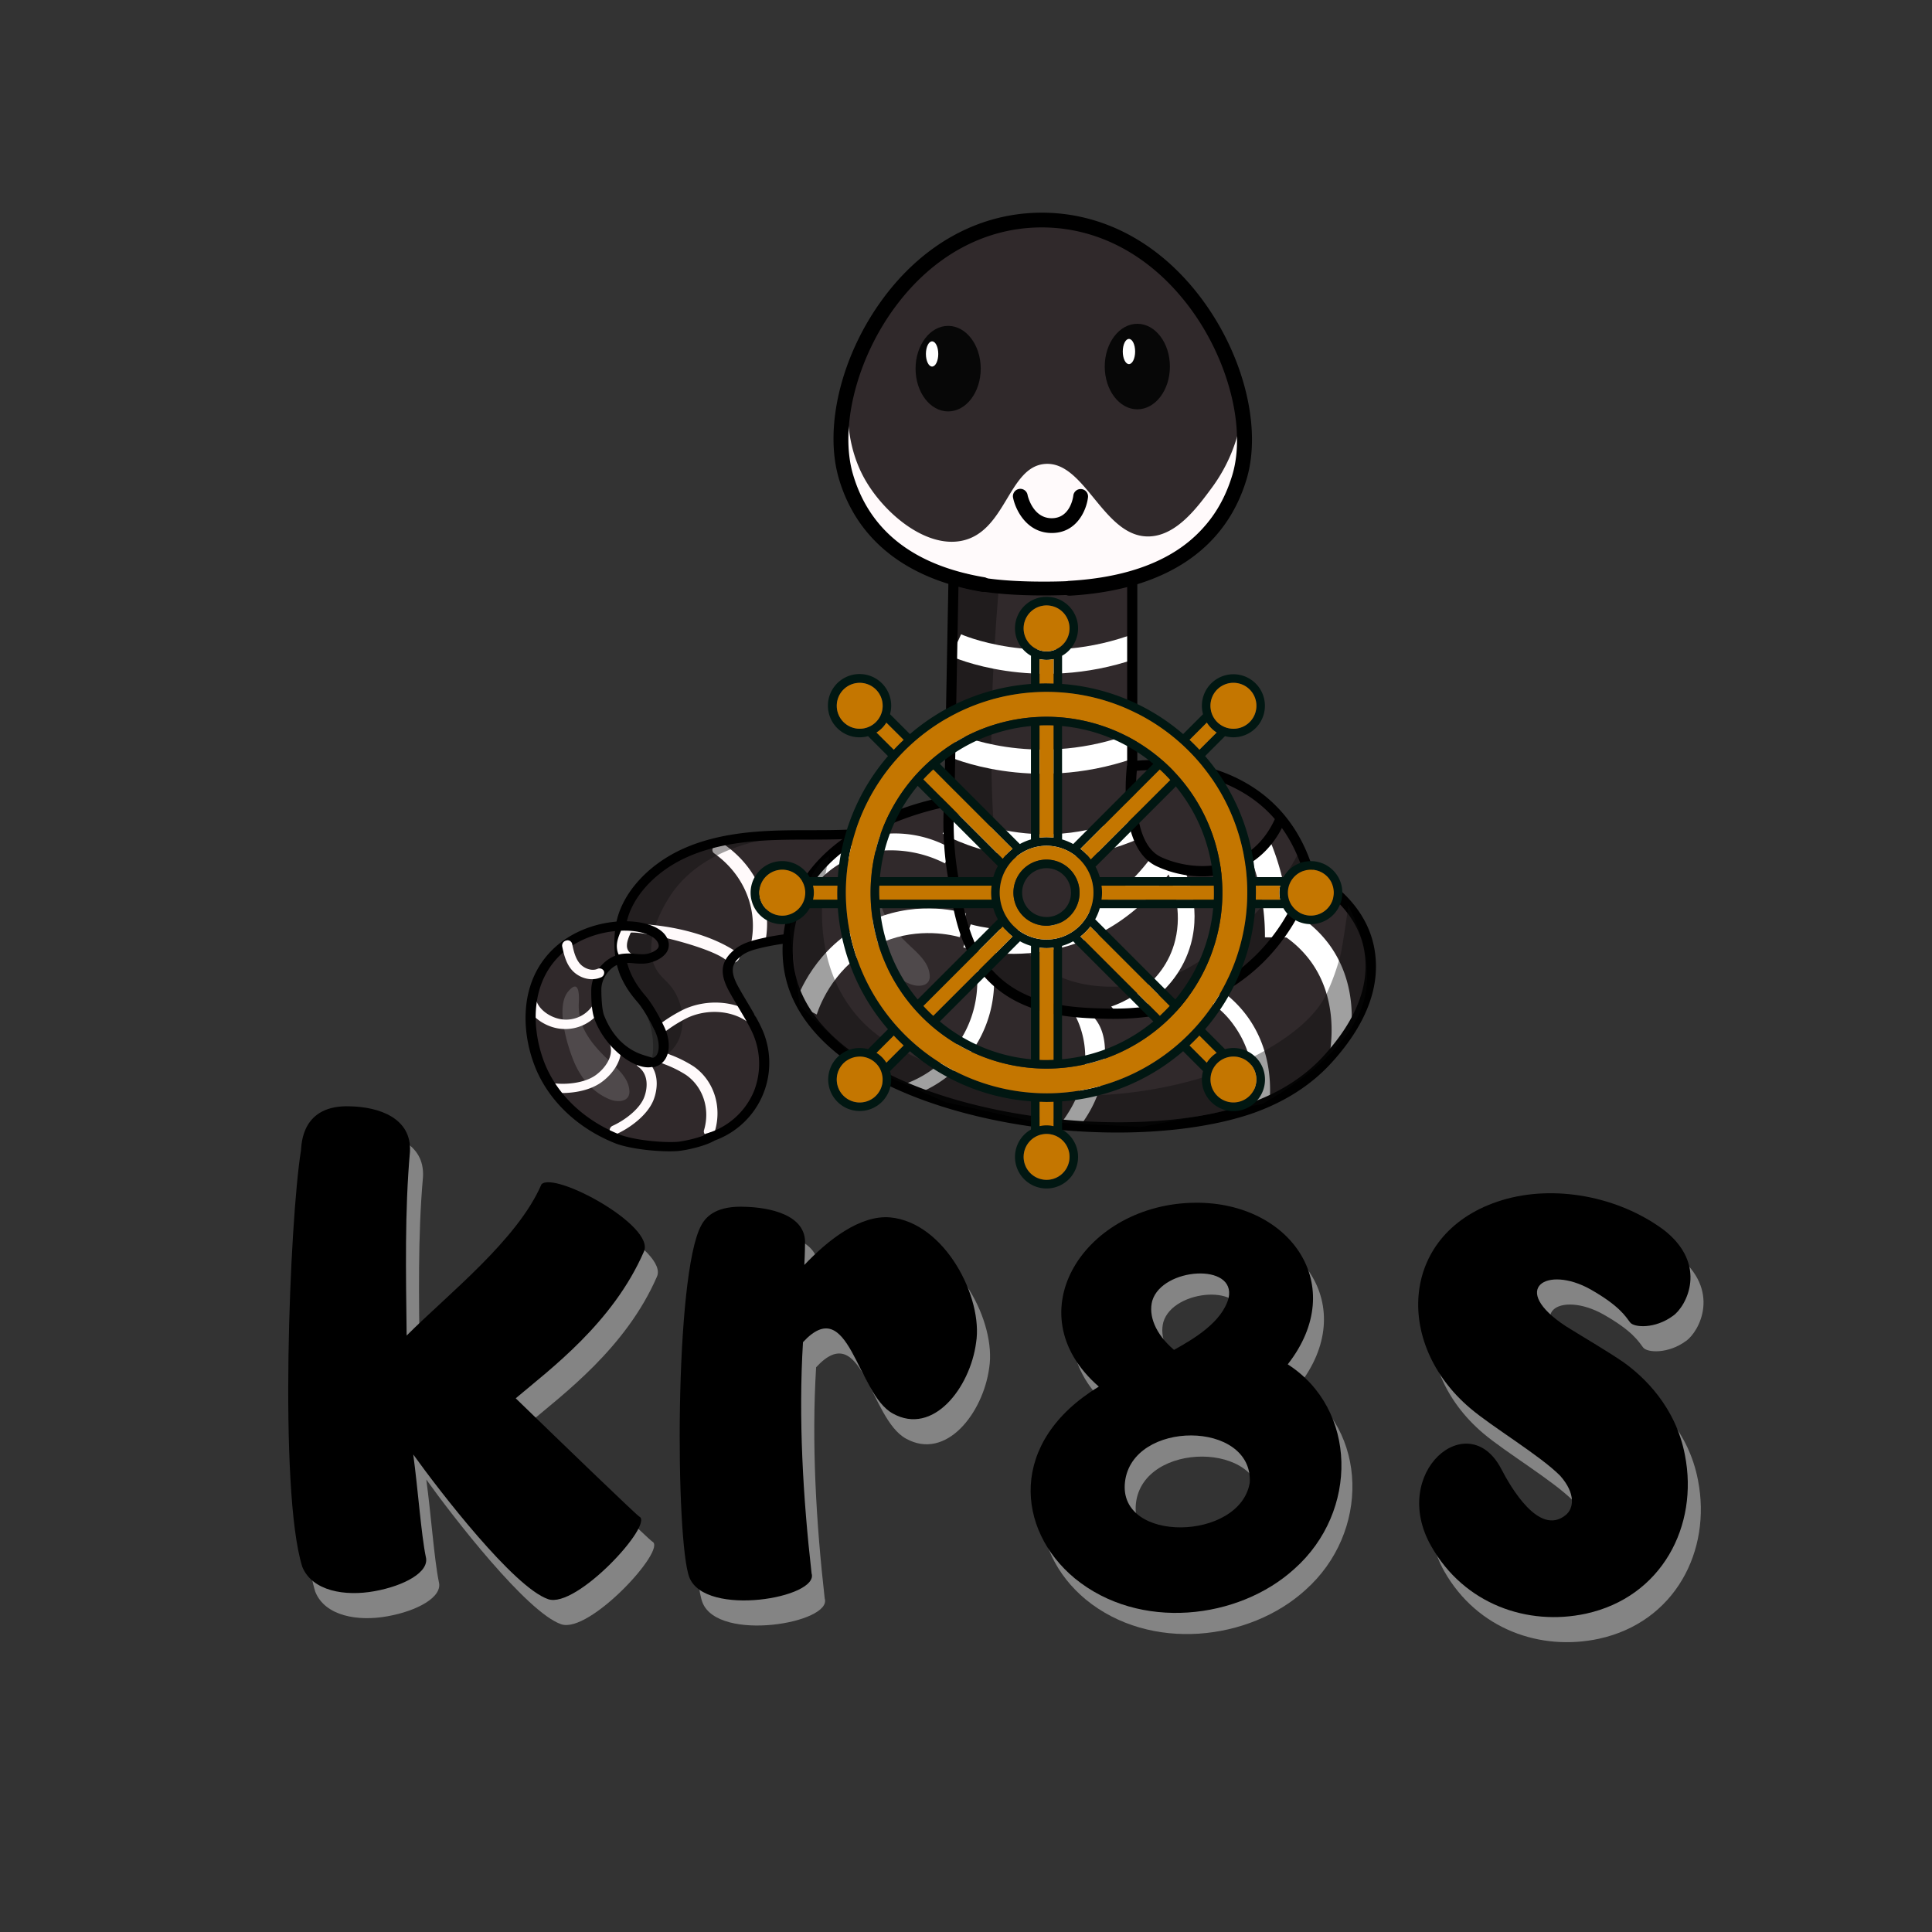 <svg id="Layer_4" data-name="Layer 4" xmlns="http://www.w3.org/2000/svg" viewBox="0 0 960 960"><rect x="0" y="0" width="960" height="960" fill="#333333" stroke="none"/><defs><style>.cls-1{fill:#30292b;}.cls-2{fill:#fffafb;}.cls-3,.cls-9{opacity:0.39;}.cls-4,.cls-7,.cls-9{fill:#0c0c0c;}.cls-5{opacity:0.15;}.cls-6{fill:#fff;}.cls-7{opacity:0.44;}.cls-8{fill:none;stroke:#fff;stroke-miterlimit:10;stroke-width:12px;}.cls-10{fill:#070707;}.cls-11{fill:#011712;}.cls-12{fill:#c47600;}.cls-13{fill:#848484;}</style></defs><path class="cls-1" d="M324.86,527.85c6.07-1.9,5.53-10.3,3.27-15.49-1.85-4.24-5.85-11.79-9.58-16.12-9.27-10.77-12.18-21.25-10.17-35.7,2.22-16,16.39-29.87,32.47-37s33.85-8.46,51-8.69,34.42.54,51.54-2.67c-7.29,17.52-5.5,36.85-2.16,54.48-19.05-2.85-44.37-2.54-63.78,2.11-3.82.92-7.77,2.05-10.81,4.53-5.59,4.56-6.9,9.22-2.25,17.82,3.07,5.67,8.34,13.82,11.16,19.62a39.47,39.47,0,0,1,1.49,31.71c-4.17,10.55-13.84,19.79-25.4,22.89Z"/><path class="cls-2" d="M354,422.59a2.67,2.67,0,0,1,1.11-2.39,4.31,4.31,0,0,1,4.94-.46c16.21,11.51,23.79,29.47,20.27,48.07-.28,1.5-2.06,2.73-4,2.75s-3.23-1.19-2.95-2.69c3.17-16.71-3.92-33.51-18.49-43.85A2.07,2.07,0,0,1,354,422.59Z"/><path class="cls-1" d="M353,565.22c-1.94-12.34-6.95-19.5-11.22-23.78-7.69-7.71-11-8.86-28.26-17.59C306,520,301.16,513.22,297.94,506c-1.45-3.24-1.69-10.48-1.66-14.15.05-7.34,6-14.49,13-15.51,3.65-.53,7.27.44,10.94.2s10.49-2.72,9.89-6.45c-2.36-14.7-37.34-13.06-51.43,1.22s-17.7,37.58-11.18,55.89,21.79,31.7,39.11,38.66c7.2,2.89,28.05,6.31,36.13,1.95Z"/><g class="cls-3"><path class="cls-4" d="M386.84,416.33c-2.93.23-37.2,3.34-53.81,28.78-1.73,2.65-14.44,22.13-7.32,35.87,3.17,6.13,8.23,7.12,11.62,16.3a25.94,25.94,0,0,1,.52,17.84c-2,5.92-7.64,11.41-14.18,12,2-7.5.28-17.44-2.9-24.12s-8-12.49-12.69-18.25c-.86-4.51-4-24.28,9.71-42.88C332.34,422.17,359.93,411.79,386.84,416.33Z"/></g><path class="cls-2" d="M308.3,462.71a.69.69,0,0,1,.06-.35c.52-2,3.92-3.48,7.6-3.34,20,.79,38.31,6,50.32,14.22a2.54,2.54,0,0,1,1.31,2.25,3.72,3.72,0,0,1-2.71,2.84c-2,.51-3.83-1-4.37-1.48-7.75-6.12-38.75-13.89-47.08-13.46C312.58,463.43,308.51,463.73,308.3,462.71Z"/><path class="cls-2" d="M325.57,512a2.48,2.48,0,0,1,1.13-2.35l2-1.37a74.52,74.52,0,0,1,11.17-6.76c11.36-5.19,25.25-4.28,34.55,2.27a2.15,2.15,0,0,1,.28,3.24,2.71,2.71,0,0,1-3.54.56c-7.92-5.57-19.74-6.34-29.42-1.92a68,68,0,0,0-10.3,6.26l-2,1.39a2.54,2.54,0,0,1-3.46-.4A2,2,0,0,1,325.57,512Z"/><path class="cls-2" d="M327.88,523.62a3.15,3.15,0,0,1,3-.43l2.25.93a60.57,60.57,0,0,1,11.58,5.8c9.93,6.92,14.16,19.84,10.51,32.16a3.34,3.34,0,0,1-3.44,2.25,2.14,2.14,0,0,1-1.94-2.81c3.1-10.49-.5-21.49-8.95-27.39a56,56,0,0,0-10.71-5.32l-2.29-.95a2.19,2.19,0,0,1-.87-3.34A3.39,3.39,0,0,1,327.88,523.62Z"/><path d="M305.7,475.17a53.3,53.3,0,0,1,.19-14.72c2.16-15.5,15.53-30.79,34.06-38.95,17-7.48,35.88-8.71,52.11-8.93,3.49-.05,7-.06,10.46-.06,13.38,0,27.2-.05,40.6-2.56l4.15-.78-1.54,3.72c-7.37,17.72-5,37.74-2,53.21l.65,3.47-3.75-.56c-20.25-3-44.88-2.21-62.75,2.06-3.29.79-7,1.81-9.66,4-4.33,3.52-5.86,6.95-1.54,14.93,1.24,2.3,2.84,5,4.53,7.84,2.45,4.12,5,8.37,6.67,11.86a41,41,0,0,1-25.74,57.95,2.28,2.28,0,0,1-2.94-1.57,2.55,2.55,0,0,1,2-2.89,36.46,36.46,0,0,0,23.55-21.27,37.41,37.41,0,0,0-1.45-30c-1.62-3.34-4.11-7.51-6.51-11.55-1.71-2.89-3.33-5.62-4.61-8-4.88-9-4-15,3-20.7,3.58-2.91,8-4.15,11.95-5.09,17.41-4.17,41-5.17,61.1-2.67-2.54-14.47-4.14-32.18,1.55-48.71-12.61,1.93-25.31,1.95-37.63,2-3.42,0-6.95,0-10.4.05-15.67.22-33.86,1.39-49.92,8.46-16.84,7.41-29,21.12-30.88,34.94s.87,23.81,9.7,34.07c3.94,4.58,8.08,12.45,9.9,16.63,1.66,3.83,2.76,9.86.37,14.31a9,9,0,0,1-5.38,4.42,2.33,2.33,0,0,1-3-1.43,2.54,2.54,0,0,1,1.84-3,3.48,3.48,0,0,0,2.13-1.78c1.43-2.67.78-7.29-.6-10.47-1.73-3.95-5.61-11.37-9.25-15.6C310.36,490.63,306.85,483.43,305.7,475.17Z"/><path class="cls-2" d="M272.5,541.1a2.17,2.17,0,0,1,0-.8,2.78,2.78,0,0,1,3-2c6.46.74,15.35-.25,20.65-4.17,4.34-3.19,8.78-9,7.05-14.9a2.54,2.54,0,0,1,1.79-3,2.34,2.34,0,0,1,3.07,1.38c2.4,8.12-3.36,15.88-9,20-7,5.17-17.64,6.06-24.62,5.25A2.13,2.13,0,0,1,272.5,541.1Z"/><path class="cls-2" d="M303.55,563.14a2,2,0,0,1-.45-.63,2.44,2.44,0,0,1,1.38-3.14c6.13-2.82,13.32-8.28,15.59-14.09,1.84-4.75,2.18-11.58-2.93-15.22a2.17,2.17,0,0,1-.27-3.25,2.72,2.72,0,0,1,3.54-.55c7.08,5,6.77,14,4.36,20.23-3,7.67-11.78,14-18.4,17A2.55,2.55,0,0,1,303.55,563.14Z"/><path class="cls-2" d="M262,499.61a2.55,2.55,0,0,1,1.61-2.6,2.4,2.4,0,0,1,3.23,1.08c1.91,4.5,7.88,8.25,13.61,8.53A15.8,15.8,0,0,0,294,500.26a2.73,2.73,0,0,1,3.51-.74,2.14,2.14,0,0,1,.48,3.21,21.29,21.29,0,0,1-18.34,8.55c-7.5-.37-15.06-5.16-17.59-11.15A2.35,2.35,0,0,1,262,499.61Z"/><path class="cls-2" d="M306.61,471.53a9.36,9.36,0,0,1-.1-1.41c0-2.94,1.28-5.83,2.3-8.15a2.8,2.8,0,0,1,3.3-1.51,2.09,2.09,0,0,1,1.32,2.93c-.89,2-1.9,4.3-1.9,6.29a4.56,4.56,0,0,0,2.05,4.13,2.11,2.11,0,0,1,.81,3.12,2.78,2.78,0,0,1-3.46,1.05A8.33,8.33,0,0,1,306.61,471.53Z"/><path d="M261.76,514.59c-2.16-15.56,1-32.94,15.3-45,13.32-11.23,32.32-13.78,44.2-10.49,6.44,1.78,10.33,5.15,11,9.48a6.71,6.71,0,0,1-1.84,5.63c-2.54,2.86-7.1,4.38-10.27,4.59a35.43,35.43,0,0,1-5.29-.16,24.16,24.16,0,0,0-5.43-.06c-5.62.83-10.58,6.9-10.62,13,0,4.52.34,10.72,1.48,13.29.87,2,5.24,13.8,17.45,18.66,4.84,1.93,10.33,2.54,10.16,4.28-.11,1.14-2.61,2-2.9,2.09-8.52,2.91-23.78-8.48-29.38-22.92-1.42-3.65-1.88-8.58-1.83-15,.05-8.55,7.07-16.8,15.32-18a28.48,28.48,0,0,1,6.66,0,31.34,31.34,0,0,0,4.49.16c2.05-.14,5.08-1.21,6.42-2.71a2.09,2.09,0,0,0,.61-1.81c-.39-2.58-3.25-4.79-7.84-6.06-10.27-2.85-27.49-.54-39.19,9.32C263.58,487,264,509.7,269.86,526.27s19.67,30.1,37.89,37.42c6.66,2.67,20.49,4.16,28.41,3.71,3.61-.21,12.72-2.37,16.06-4.3a2.49,2.49,0,0,1,3.39.66,2.37,2.37,0,0,1-1,3.23c-4.36,2.53-14.28,4.81-18.58,5-8.48.49-23.13-1-30.6-4-19.36-7.78-34.06-22.32-40.32-39.89A68.45,68.45,0,0,1,261.76,514.59Z"/><path class="cls-2" d="M279.32,470.09a2.62,2.62,0,0,1,2-2.74,2.3,2.3,0,0,1,2.95,1.57c.74,3.42,1.58,7.29,3.89,9.93,1.92,2.21,5.64,3.87,8.73,2.59a2.39,2.39,0,0,1,3.2,1.13,2.48,2.48,0,0,1-1.53,3.1c-5.66,2.33-11.44-.28-14.42-3.69s-3.95-7.84-4.8-11.73Z"/><g class="cls-5"><path class="cls-6" d="M285.35,527.9c3.37,7.91,9.3,15,17.67,18.38,3.05,1.24,7.67,1.45,9.24-1.53a5.2,5.2,0,0,0,.48-2.73c-.31-5.84-5-10.2-9.24-14.19-4.5-4.21-8.87-8.62-11.95-13.87a27.36,27.36,0,0,1-3.94-15.68c.22-3.73.24-12.26-5.3-5.6C275.79,500.52,282.18,520.44,285.35,527.9Z"/></g><path class="cls-1" d="M473.6,266.93H562V378.21s70-10,88.06,54.08c0,0,24.31,11.44,29.46,35.35,5.79,26.91-13.72,48.88-20.36,56.17-8.43,9.26-20.66,18.39-39,24.68-68.66,23.56-209.31,2-227.35-63.85-4.55-16.6,0-31.34,1.29-35.23,14.21-42.07,70.78-52.77,77.06-53.87Q472.4,331.24,473.6,266.93Z"/><g class="cls-5"><path class="cls-6" d="M434.59,470.58c3.36,7.91,9.3,15,17.66,18.38,3.05,1.24,7.67,1.45,9.25-1.53a5.16,5.16,0,0,0,.47-2.73c-.3-5.83-5-10.2-9.23-14.18-4.5-4.21-8.87-8.63-11.95-13.87a27.46,27.46,0,0,1-4-15.68c.23-3.73.24-12.26-5.29-5.61C425,443.2,431.41,463.13,434.59,470.58Z"/></g><path class="cls-6" d="M630.67,549.19l-8.42,3.61c2.34-17.11-.72-31.67-9.1-43.29A43.58,43.58,0,0,0,599.7,497l3.63-7.1a58,58,0,0,1,16,14.55C632.91,522.57,631.35,543.17,630.67,549.19Z"/><path class="cls-6" d="M534.79,561.85l-9.6-1.18c24.93-30,9.25-55.78,8.57-56.86l6.58-1.17a19.83,19.83,0,0,1,2.94,2.6c7.27,7.87,5.91,19.69,5.2,25.91C546.79,545.87,539.25,556.52,534.79,561.85Z"/><path class="cls-6" d="M454.88,543.87l-5.89-5a54.94,54.94,0,0,0,30.06-25.25,54.12,54.12,0,0,0,5.86-34.49l9,5.6a60.63,60.63,0,0,1-7.83,32.71A61.42,61.42,0,0,1,454.88,543.87Z"/><path class="cls-6" d="M405.83,504.1l-10.73-5.48c1.59-4.58,10.15-27.84,35.44-40.22,22.93-11.22,44.26-6,49.54-4.54l-3.21,11.8c-6.42-1.74-23.27-4.87-41,3.74C415.25,479.43,407.66,498.5,405.83,504.1Z"/><path class="cls-6" d="M404.55,440.58q-2.6-1.87-5.2-3.74a56.49,56.49,0,0,1,73.84-14.95L469.54,429a59.14,59.14,0,0,0-34.4-6C416.56,425.68,407,437.13,404.55,440.58Z"/><path class="cls-7" d="M498.22,272.17c-2.29,22-11.48,115.82,0,172.69,1.9,9.46,5.44,23.12,16.9,33.14,20.06,17.56,50.07,11.42,54.86,10.45,19.78-4.05,32.44-14.95,43.15-24.23a141.39,141.39,0,0,0,33.22-42.51l3.9,14.15-21.52,36.42-36.91,26.26-29.36,4.93-42.94-3.13s-30.9-12.41-34-24.17-13.48-52.05-13.48-52.05l.07-48.47,1.38-58.41,1.58-47.82,24,2.92"/><path class="cls-6" d="M671.05,514.55,660.28,526c1.13-5.66,5.23-29.48-9.51-49a52.78,52.78,0,0,0-12.83-12.05L643.5,454a57.86,57.86,0,0,1,17,15.36C674.05,487.92,671.83,508.9,671.05,514.55Z"/><path class="cls-8" d="M475.08,320.64s38.91,17.68,87.44,1"/><path class="cls-8" d="M473.5,370.31s38.92,17.68,87.45,1"/><path class="cls-8" d="M471.45,409.09s41.68,24.76,93.67,1.46"/><path class="cls-8" d="M480.51,465s57.65,18.53,97.6-37.12"/><path class="cls-6" d="M557.15,505.84l-5-5.7c4.32-1.44,26.14-9.82,31.82-33,3.56-14.55-1-27.7-4-34.25l7.24-3.35c2,3.89,9.87,20,4.54,39.5C584.52,495.3,559.7,504.91,557.15,505.84Z"/><path class="cls-8" d="M634.54,465.79a116.5,116.5,0,0,0-8.34-44.08"/><path d="M555.29,562.75c-8.19,0-16.56-.34-25-1-35.73-3-69.12-11.86-94-25-24.47-12.95-40.16-29.85-45.38-48.88-4.47-16.33-.55-31.12,1.34-36.72,13.5-40,62.68-52.38,77-55.17l2.43-129h93.45v111a104.59,104.59,0,0,1,35.4,3.36c18.46,5.14,42.41,18.3,52.25,51.77,4.92,2.58,25,14.35,29.81,36.59,4.09,19-3,38.65-21,58.42-10.22,11.23-23.69,19.77-40,25.37C603.65,559.52,580.35,562.75,555.29,562.75ZM476.62,272,474.2,400.18l-2.07.36c-6.25,1.09-61.46,11.84-75.07,52.17-1.75,5.16-5.35,18.77-1.25,33.74,4.83,17.64,19.65,33.45,42.85,45.72C487.5,558,570.49,565.51,619.87,548.56c15.53-5.32,28.28-13.39,37.92-24,16.83-18.48,23.48-36.63,19.75-53.92-4.82-22.41-27.82-33.47-28-33.58l-1-.49-.32-1.12c-7.2-25.63-23.64-42.21-48.85-49.28a99.45,99.45,0,0,0-36.39-3l-2.9.41V272Z"/><path d="M553.19,506.28q-2,0-4.08-.06c-15.46-.41-41.33-1.11-58.88-19.71-13.51-14.32-16.42-32.8-19.49-52.38a162.88,162.88,0,0,1-1.59-36.27l5.09.34a158.14,158.14,0,0,0,1.53,35.14c3,18.78,5.73,36.5,18.17,49.67,16.09,17.06,39.69,17.7,55.3,18.12,30.7.84,55.82-8,74.6-26.32a94,94,0,0,0,24.29-40.76L653,435.5a99.11,99.11,0,0,1-25.63,43C608.43,496.93,583.48,506.28,553.19,506.28Z"/><path d="M597.28,435.47a53.85,53.85,0,0,1-22.48-5C555,421.33,559.78,382,560,380.37l5.06.65c0,.37-4.57,37.25,11.89,44.86,8.93,4.13,23,6.73,35.79,1.66,9.91-3.94,17.24-11.68,21.79-23l4.73,1.89c-5,12.49-13.53,21.43-24.64,25.84A47.12,47.12,0,0,1,597.28,435.47Z"/><path class="cls-9" d="M412.09,425.61c-2.37,9.14-10.64,45.23,10,74.34,10.46,14.72,23.68,21.12,37.79,27.73,68.57,32.15,136,8.6,145.25,5.2,5-1.84,43.26-16.25,54.08-39.17a114.15,114.15,0,0,0,6.93-19.41s1.12-4.63,3.81-24.11h0s17.79,30.19,4.39,55.65S627,548.59,627,548.59L566.85,560l-54.09-2.82-43.06-9.56L429,529.55l-31.63-29.84-5.08-38.2S402.93,427.82,412.09,425.61Z"/><path class="cls-1" d="M517.63,109.33c70.4,0,111.56,82.93,98.27,127.61-16.13,54.27-76.27,55.74-97.77,55.74-19.57,0-81.63-1.47-97.77-55.74C407.08,192.26,447.22,109.33,517.63,109.33Z"/><path class="cls-2" d="M425.5,175.17s-11.94,34.27,4.18,62.87c9.43,16.75,30.07,34.35,48.2,30.67,22-4.46,23.16-36.76,41.34-38.18,20.14-1.58,29.18,37.19,52.23,36,13.52-.69,23.74-14.76,30.84-24.36a80.73,80.73,0,0,0,14.77-36,75.42,75.42,0,0,1-3.63,30.07c-9,26.55-30.5,39.53-37.84,43.8-19.7,11.47-38.37,12.2-48,12.52s-78,1.46-101.67-47.39C411.7,215.83,421.72,185.17,425.5,175.17Z"/><path d="M531.24,296h.21c47.06-2.69,77.48-22.75,88-58,7.57-25.47-1.42-61.45-22.36-89.52-20.59-27.6-48.8-42.8-79.43-42.8-30.35,0-58.24,15-78.52,42.17-21,28.13-29.93,64.36-22.26,90.15,9,30.38,33.65,49.78,71.19,56.09a3.67,3.67,0,0,0,1.22-7.23c-35.09-5.9-57.09-23-65.38-50.95-6.93-23.31,1.75-57.72,21.11-83.68C463.85,126.92,489.65,113,517.63,113c28.26,0,54.38,14.16,73.55,39.85,19.32,25.9,28,60.06,21.21,83-9.66,32.5-37,50.27-81.35,52.79a3.67,3.67,0,0,0,.2,7.33Z"/><path d="M522.62,264.84c12.6,0,17.3-11.6,18-17.73a3.67,3.67,0,0,0-7.29-.87c-.14,1.16-1.68,11.26-10.73,11.26-9.56,0-12-11.43-12-11.55a3.67,3.67,0,1,0-7.19,1.46C504.64,253.43,510.22,264.84,522.62,264.84Z"/><ellipse class="cls-10" cx="565.13" cy="182.14" rx="16.19" ry="21.25"/><ellipse class="cls-10" cx="471.13" cy="183.18" rx="16.19" ry="21.25"/><ellipse class="cls-6" cx="560.97" cy="174.67" rx="3.07" ry="6.26"/><ellipse class="cls-6" cx="463.15" cy="175.88" rx="3.07" ry="6.26"/><path d="M518.56,295.87c6.64,0,11.33-.22,11.84-.24a3.42,3.42,0,0,0-.33-6.84c-.33,0-33.41,1.55-50.28-3.69a3.42,3.42,0,0,0-2,6.53C489.24,295.2,506.9,295.87,518.56,295.87Z"/><path class="cls-11" d="M584.27,390.77v0l-39.83,39.83-.1,0A3.56,3.56,0,0,1,542,427h0l39.41-39.42h0a3.61,3.61,0,0,1,2.1,1.3A3.52,3.52,0,0,1,584.27,390.77Z"/><path class="cls-11" d="M651.34,427.89a15.67,15.67,0,0,0-13.62,7.95h-14a103.42,103.42,0,0,0-24.91-60.15l9.89-9.9a15.66,15.66,0,1,0-11.49-15.1,16.07,16.07,0,0,0,.57,4.18l-9.89,9.89a103.61,103.61,0,0,0-60.15-24.91v-14a15.67,15.67,0,1,0-15.45,0v14a103.68,103.68,0,0,0-60.14,24.92l-9.89-9.9a16,16,0,0,0,.57-4.18,15.72,15.72,0,1,0-11.49,15.1l9.89,9.91a103.48,103.48,0,0,0-24.91,60.14h-14a15.69,15.69,0,1,0,0,15.44h14a103.51,103.51,0,0,0,24.91,60.14l-9.89,9.9a15.65,15.65,0,1,0,11.49,15.09,15.94,15.94,0,0,0-.57-4.17l9.89-9.9a103.54,103.54,0,0,0,60.14,24.91v14a15.67,15.67,0,1,0,15.45,0v-14a103.54,103.54,0,0,0,60.15-24.91l9.89,9.9a15.94,15.94,0,0,0-.57,4.17,15.68,15.68,0,1,0,11.49-15.09l-9.89-9.9a103.45,103.45,0,0,0,24.91-60.14h14a15.66,15.66,0,1,0,13.62-23.39ZM396.78,451.62a11.38,11.38,0,1,1,3.35-8.06A11.34,11.34,0,0,1,396.78,451.62ZM416.1,447H404a15.21,15.21,0,0,0,0-6.93H416.1c0,1.15-.06,2.3-.06,3.46S416.07,445.88,416.1,447ZM604.81,342.64A11.41,11.41,0,1,1,621,358.77a11.4,11.4,0,0,1-19.47-8.08A11.34,11.34,0,0,1,604.81,342.64Zm-5.17,16.41a15.58,15.58,0,0,0,2.17,2.73,15.13,15.13,0,0,0,2.73,2.17L596,372.52q-2.37-2.53-4.9-4.9ZM512,320.31a11.41,11.41,0,1,1,8.06,3.34A11.36,11.36,0,0,1,512,320.31Zm11.53,7.2v12.12c-1.16,0-2.31-.06-3.47-.06s-2.31,0-3.47.06V327.51a15.63,15.63,0,0,0,6.94,0Zm-96.32,34.6a11.4,11.4,0,1,1,8.06-3.34A11.35,11.35,0,0,1,427.18,362.11Zm8.34,1.84a15.36,15.36,0,0,0,4.9-4.9l8.57,8.57q-2.52,2.37-4.89,4.9Zm-.28,180.52a11.41,11.41,0,1,1,3.34-8.06A11.39,11.39,0,0,1,435.24,544.47Zm5.18-16.41a15.36,15.36,0,0,0-4.9-4.9l8.58-8.57c1.58,1.68,3.21,3.32,4.89,4.9ZM528.1,566.8a11.41,11.41,0,1,1-8.07-3.34A11.36,11.36,0,0,1,528.1,566.8Zm-11.54-7.2V547.48c1.16,0,2.31.07,3.47.07s2.31,0,3.47-.07V559.6a15.25,15.25,0,0,0-6.94,0ZM612.88,525a11.39,11.39,0,1,1-8.07,3.34A11.35,11.35,0,0,1,612.88,525Zm-8.34-1.84a15.19,15.19,0,0,0-2.73,2.18,15.52,15.52,0,0,0-2.17,2.72l-8.57-8.57c1.69-1.58,3.32-3.22,4.9-4.9Zm-14-9.08a99.73,99.73,0,1,1,29.21-70.53A99.43,99.43,0,0,1,590.55,514.08ZM636.07,447H624c0-1.14.06-2.31.06-3.47s0-2.31-.06-3.46h12.11a15.91,15.91,0,0,0-.39,3.47A15.75,15.75,0,0,0,636.07,447Zm23.34,4.6a11.41,11.41,0,1,1,3.34-8.06A11.35,11.35,0,0,1,659.41,451.62Z"/><path class="cls-12" d="M662.75,443.56a11.4,11.4,0,1,1-3.34-8.07A11.34,11.34,0,0,1,662.75,443.56Z"/><path class="cls-12" d="M635.68,443.56a15.75,15.75,0,0,0,.39,3.46H624c0-1.14.06-2.31.06-3.47s0-2.31-.06-3.46h12.11A15.91,15.91,0,0,0,635.68,443.56Z"/><path class="cls-12" d="M604.54,523.16a15.19,15.19,0,0,0-2.73,2.18,15.52,15.52,0,0,0-2.17,2.72l-8.57-8.57c1.69-1.58,3.32-3.22,4.9-4.9Z"/><path class="cls-12" d="M624.29,536.43a11.4,11.4,0,1,1-3.34-8.09A11.32,11.32,0,0,1,624.29,536.43Z"/><path class="cls-12" d="M523.5,547.48V559.6a15.25,15.25,0,0,0-6.94,0V547.48c1.16,0,2.31.07,3.47.07S522.34,547.51,523.5,547.48Z"/><path class="cls-12" d="M531.43,574.87a11.39,11.39,0,1,1-3.33-8.07A11.33,11.33,0,0,1,531.43,574.87Z"/><path class="cls-12" d="M449,519.49l-8.57,8.57a15.36,15.36,0,0,0-4.9-4.9l8.58-8.57C445.68,516.27,447.31,517.91,449,519.49Z"/><path class="cls-12" d="M438.58,536.41a11.4,11.4,0,1,1-3.34-8.07A11.35,11.35,0,0,1,438.58,536.41Z"/><path class="cls-12" d="M416,443.55c0,1.16,0,2.33.06,3.47H404a15.21,15.21,0,0,0,0-6.93H416.1C416.07,441.24,416,442.39,416,443.55Z"/><path class="cls-12" d="M400.13,443.56a11.42,11.42,0,1,1-3.35-8.07A11.39,11.39,0,0,1,400.13,443.56Z"/><path class="cls-12" d="M449,367.62q-2.52,2.37-4.89,4.9L435.52,364a15.36,15.36,0,0,0,4.9-4.9Z"/><path class="cls-12" d="M438.58,350.69a11.4,11.4,0,1,1-3.34-8.05A11.38,11.38,0,0,1,438.58,350.69Z"/><path class="cls-12" d="M523.5,327.51v12.12c-1.16,0-2.31-.06-3.47-.06s-2.31,0-3.47.06V327.51a15.63,15.63,0,0,0,6.94,0Z"/><path class="cls-12" d="M531.43,312.24a11.4,11.4,0,1,1-3.33-8.06A11.34,11.34,0,0,1,531.43,312.24Z"/><path class="cls-12" d="M604.54,364,596,372.52q-2.37-2.53-4.9-4.9l8.57-8.57a15.58,15.58,0,0,0,2.17,2.73A15.13,15.13,0,0,0,604.54,364Z"/><path class="cls-12" d="M624.29,350.7a11.44,11.44,0,0,1-7.11,10.58,11.58,11.58,0,0,1-4.3.83,11.41,11.41,0,1,1,11.41-11.41Z"/><path class="cls-12" d="M590.55,373a99.73,99.73,0,1,0,29.21,70.51A99.36,99.36,0,0,0,590.55,373ZM520,531a87.41,87.41,0,1,1,87.4-87.41A87.41,87.41,0,0,1,520,531Z"/><path class="cls-11" d="M520,356.15a87.41,87.41,0,1,0,87.4,87.4A87.41,87.41,0,0,0,520,356.15Zm58.79,28.61c.82.82,1.61,1.66,2.4,2.51l.27.31c.87.95,1.72,1.92,2.54,2.9l.24.29a82.75,82.75,0,0,1,18.54,45.07H546.48a27.76,27.76,0,0,0-2.14-5.26c0-.09-.09-.18-.14-.27A26.86,26.86,0,0,0,542,427l-.23-.32a27.44,27.44,0,0,0-4.91-4.9l39.42-39.42C577.17,383.15,578,383.94,578.82,384.76Zm-35.49,58.8a23.3,23.3,0,1,1-6.83-16.48A23.24,23.24,0,0,1,543.33,443.56Zm-15.58-82.79a82.86,82.86,0,0,1,45.36,18.78L533.27,419.4a27.7,27.7,0,0,0-5.52-2.3Zm-11.19-.28c1.16-.05,2.31-.08,3.47-.08s2.31,0,3.47.08v55.74a27.48,27.48,0,0,0-6.94,0Zm-4.26.28V417.1a28.2,28.2,0,0,0-5.52,2.3L467,379.55A82.86,82.86,0,0,1,512.3,360.77Zm-51.06,24c.81-.82,1.65-1.61,2.5-2.4l39.42,39.42a27.71,27.71,0,0,0-4.9,4.9l-39.42-39.41C459.62,386.42,460.42,385.58,461.24,384.76ZM456,390.48l39.83,39.83a28,28,0,0,0-2.28,5.53H437.24A82.73,82.73,0,0,1,456,390.48Zm-19.15,53.07c0-1.16,0-2.31.08-3.46H492.7a27.4,27.4,0,0,0,0,6.93H437C436.91,445.88,436.88,444.71,436.88,443.55ZM456,496.63a82.74,82.74,0,0,1-18.79-45.35h56.34a27.64,27.64,0,0,0,2.28,5.52Zm5.21,5.72c-.82-.82-1.62-1.65-2.39-2.5l39.41-39.42a28.11,28.11,0,0,0,4.9,4.91l-39.42,39.4C462.89,504,462.05,503.16,461.24,502.35Zm51.06,24A82.73,82.73,0,0,1,467,507.55l39.83-39.83A27,27,0,0,0,512.3,470Zm11.2.28c-1.16,0-2.31.08-3.47.08s-2.31,0-3.47-.08V470.88a26.29,26.29,0,0,0,6.94,0Zm4.25-.28V470a26.51,26.51,0,0,0,5.52-2.28l39.84,39.83A82.73,82.73,0,0,1,527.75,526.34Zm51.07-24c-.82.81-1.65,1.61-2.5,2.39l-39.42-39.4a28.17,28.17,0,0,0,4.91-4.91l39.41,39.42C580.43,500.7,579.64,501.53,578.82,502.35Zm5.21-5.72L544.2,456.8a27.64,27.64,0,0,0,2.28-5.52h56.33A82.73,82.73,0,0,1,584,496.63ZM547.36,447a26.22,26.22,0,0,0,0-6.93H603.1c0,1.15.07,2.3.07,3.46s0,2.33-.07,3.47Z"/><path class="cls-12" d="M581.49,387.58h0L542,427h0l-.23-.32a27.44,27.44,0,0,0-4.91-4.9l39.42-39.42c.85.79,1.68,1.58,2.5,2.4s1.61,1.66,2.4,2.51Z"/><path class="cls-12" d="M603.17,443.55c0,1.16,0,2.33-.07,3.47H547.36a26.22,26.22,0,0,0,0-6.93H603.1C603.14,441.24,603.17,442.39,603.17,443.55Z"/><path class="cls-12" d="M536.5,427.08a23.29,23.29,0,1,0,6.83,16.48A23.19,23.19,0,0,0,536.5,427.08ZM520,460a16.43,16.43,0,1,1,16.43-16.42A16.42,16.42,0,0,1,520,460Z"/><path class="cls-12" d="M581.22,499.85c-.79.85-1.58,1.68-2.4,2.5s-1.65,1.61-2.5,2.39l-39.42-39.4a28.17,28.17,0,0,0,4.91-4.91Z"/><path class="cls-12" d="M523.5,470.88v55.74c-1.16,0-2.31.08-3.47.08s-2.31,0-3.47-.08V470.88a26.29,26.29,0,0,0,6.94,0Z"/><path class="cls-12" d="M492.48,443.56a28.32,28.32,0,0,0,.22,3.46H437c0-1.14-.08-2.31-.08-3.47s0-2.31.08-3.46H492.7A28.48,28.48,0,0,0,492.48,443.56Z"/><path class="cls-12" d="M503.16,465.34l-39.42,39.4c-.85-.78-1.69-1.58-2.5-2.39s-1.62-1.65-2.39-2.5l39.41-39.42A28.11,28.11,0,0,0,503.16,465.34Z"/><path class="cls-12" d="M523.5,360.49v55.74a27.48,27.48,0,0,0-6.94,0V360.49c1.16-.05,2.31-.08,3.47-.08S522.34,360.44,523.5,360.49Z"/><path class="cls-12" d="M503.16,421.79a27.66,27.66,0,0,0-4.9,4.89l-39.42-39.41c.78-.85,1.58-1.69,2.4-2.5s1.65-1.62,2.5-2.4Z"/><path class="cls-11" d="M520,427.13a16.43,16.43,0,1,0,16.43,16.43A16.43,16.43,0,0,0,520,427.13Zm8.6,25a12.14,12.14,0,1,1,3.57-8.6A12.08,12.08,0,0,1,528.63,452.16Z"/><path class="cls-13" d="M278.82,807.07c-17.07-5.91-53.83-53.5-67-71.89,2.3,16.75,3.94,39.72,6.24,50.88,2,7.55-10.83,14.44-25.61,17.07-14.44,2.63-30.85,0-35.77-12.14-11.82-37.75-6.24-172.33-.66-206.79.33-3.28.33-23,24.62-22,13.78.32,30.52,5.58,29.54,22.64-2.63,29.87-2,59.74-1.64,91.25,20.68-20.68,55.14-47.59,67-75.16,6.56-6.57,56.78,20.68,50.87,33.48-15.42,35.45-46.6,58.42-63.67,72.86C285.06,729,322.15,764.73,324.12,766,331.67,769.65,292.93,812,278.82,807.07Z"/><path class="cls-13" d="M491.52,679.71c-3,22.32-21.34,46.28-41.36,35.12-18.05-9.84-21.66-60.39-44.64-35.44-2.3,37.74,0,77.13,4.27,114.88,3.94,12.14-52.85,22-60.73,2-6.89-17.73-7.55-150.34,5.91-175,2.63-4.93,8.21-9.85,22-9.19,11.16.33,30.53,3.61,29.54,18.71,0,0,0,3.61-.32,10.17,11.48-12.14,27.57-24.94,42.67-23.63C476.09,620,495.13,657.39,491.52,679.71Z"/><path class="cls-13" d="M648.62,790.09c-27.69,25.2-77,31-109.09,4.71-29.08-24.09-33.23-67.84,11.9-95.25-42.36-36.83-6.64-91.1,48.18-91.38,46.8-.27,76.43,41,45.69,80.3C679.91,710.62,680.74,761.57,648.62,790.09ZM564.45,746.9c-3.6,30.73,57.32,29.35,62,.27C628.13,716.16,568.05,715.88,564.45,746.9ZM616,655.52c3.88-17.72-33-15.23-37.93,1.39-1.94,7.19,1.38,16.33,10.8,24.36C598.23,676,612.63,667.7,616,655.52Z"/><path class="cls-13" d="M843.72,735.51c6.89,35.12-11.49,70.57-49.24,78.78-28.88,6.24-60.39-4.6-76.8-33.48-21-36.76,18.38-69.91,34.79-38.4,4.59,8.86,18.71,33.48,31.84,23,4.26-3.28,5.25-10.83-2.63-19.69-10.17-10.18-33.48-24-44.64-33.48-38.4-32.5-34.79-88,15.76-103.4,25.93-7.87,57.77-2,80.41,14.78,22.32,17.39,11.16,38.07,4.6,42.67-8.86,6.56-19.37,5.9-21.34,3.28-2.29-3-5.25-8.21-19.69-16.41-21.66-12.15-40.7-.33-12.14,18.38,9.51,5.91,21.33,12.8,28.88,18C823,696.45,839.12,711.22,843.72,735.51Z"/><path d="M272.34,794.61c-17.07-5.91-53.83-53.51-67-71.89,2.3,16.74,3.94,39.72,6.24,50.88,2,7.55-10.83,14.44-25.6,17.07-14.45,2.62-30.86,0-35.78-12.15-11.82-37.74-6.24-172.32-.66-206.79.33-3.28.33-23,24.62-22,13.78.33,30.52,5.58,29.54,22.65-2.63,29.87-2,59.74-1.64,91.25,20.68-20.68,55.14-47.59,67-75.17,6.56-6.56,56.78,20.68,50.88,33.48-15.43,35.45-46.61,58.43-63.68,72.87,22.32,21.67,59.41,57.44,61.38,58.76C325.19,757.19,286.45,799.53,272.34,794.61Z"/><path d="M485,667.25c-3,22.32-21.34,46.28-41.36,35.12C425.63,692.52,422,642,399,666.92c-2.3,37.75,0,77.14,4.27,114.88,3.94,12.15-52.85,22-60.73,2-6.89-17.72-7.55-150.33,5.91-174.94,2.63-4.93,8.21-9.85,22-9.2,11.16.33,30.53,3.62,29.55,18.71,0,0,0,3.61-.33,10.18,11.49-12.15,27.57-24.95,42.67-23.63C469.61,607.51,488.65,644.93,485,667.25Z"/><path d="M643.16,779.58c-27.69,25.2-77,31-109.1,4.71C505,760.2,500.83,716.45,546,689c-42.37-36.82-6.65-91.09,48.18-91.37,46.79-.28,76.42,41,45.69,80.3C674.45,700.11,675.28,751.06,643.16,779.58ZM559,736.38c-3.6,30.74,57.32,29.35,62,.28C622.67,705.65,562.58,705.37,559,736.38ZM610.48,645c3.88-17.72-33-15.23-37.93,1.38-1.94,7.2,1.39,16.34,10.8,24.37C592.76,665.5,607.16,657.19,610.48,645Z"/><path d="M837.24,723.05c6.89,35.12-11.49,70.57-49.24,78.78-28.88,6.23-60.39-4.6-76.8-33.48-21-36.77,18.38-69.92,34.79-38.41,4.59,8.87,18.71,33.48,31.84,23,4.26-3.28,5.25-10.83-2.63-19.69-10.17-10.18-33.48-24-44.64-33.48-38.4-32.5-34.79-88,15.76-103.4,25.93-7.88,57.77-2,80.41,14.77,22.32,17.4,11.16,38.08,4.6,42.67-8.86,6.57-19.37,5.91-21.34,3.29-2.29-3-5.25-8.21-19.69-16.42-21.66-12.14-40.7-.32-12.14,18.38,9.51,5.91,21.33,12.81,28.88,18.06C816.56,684,832.64,698.76,837.24,723.05Z"/></svg>